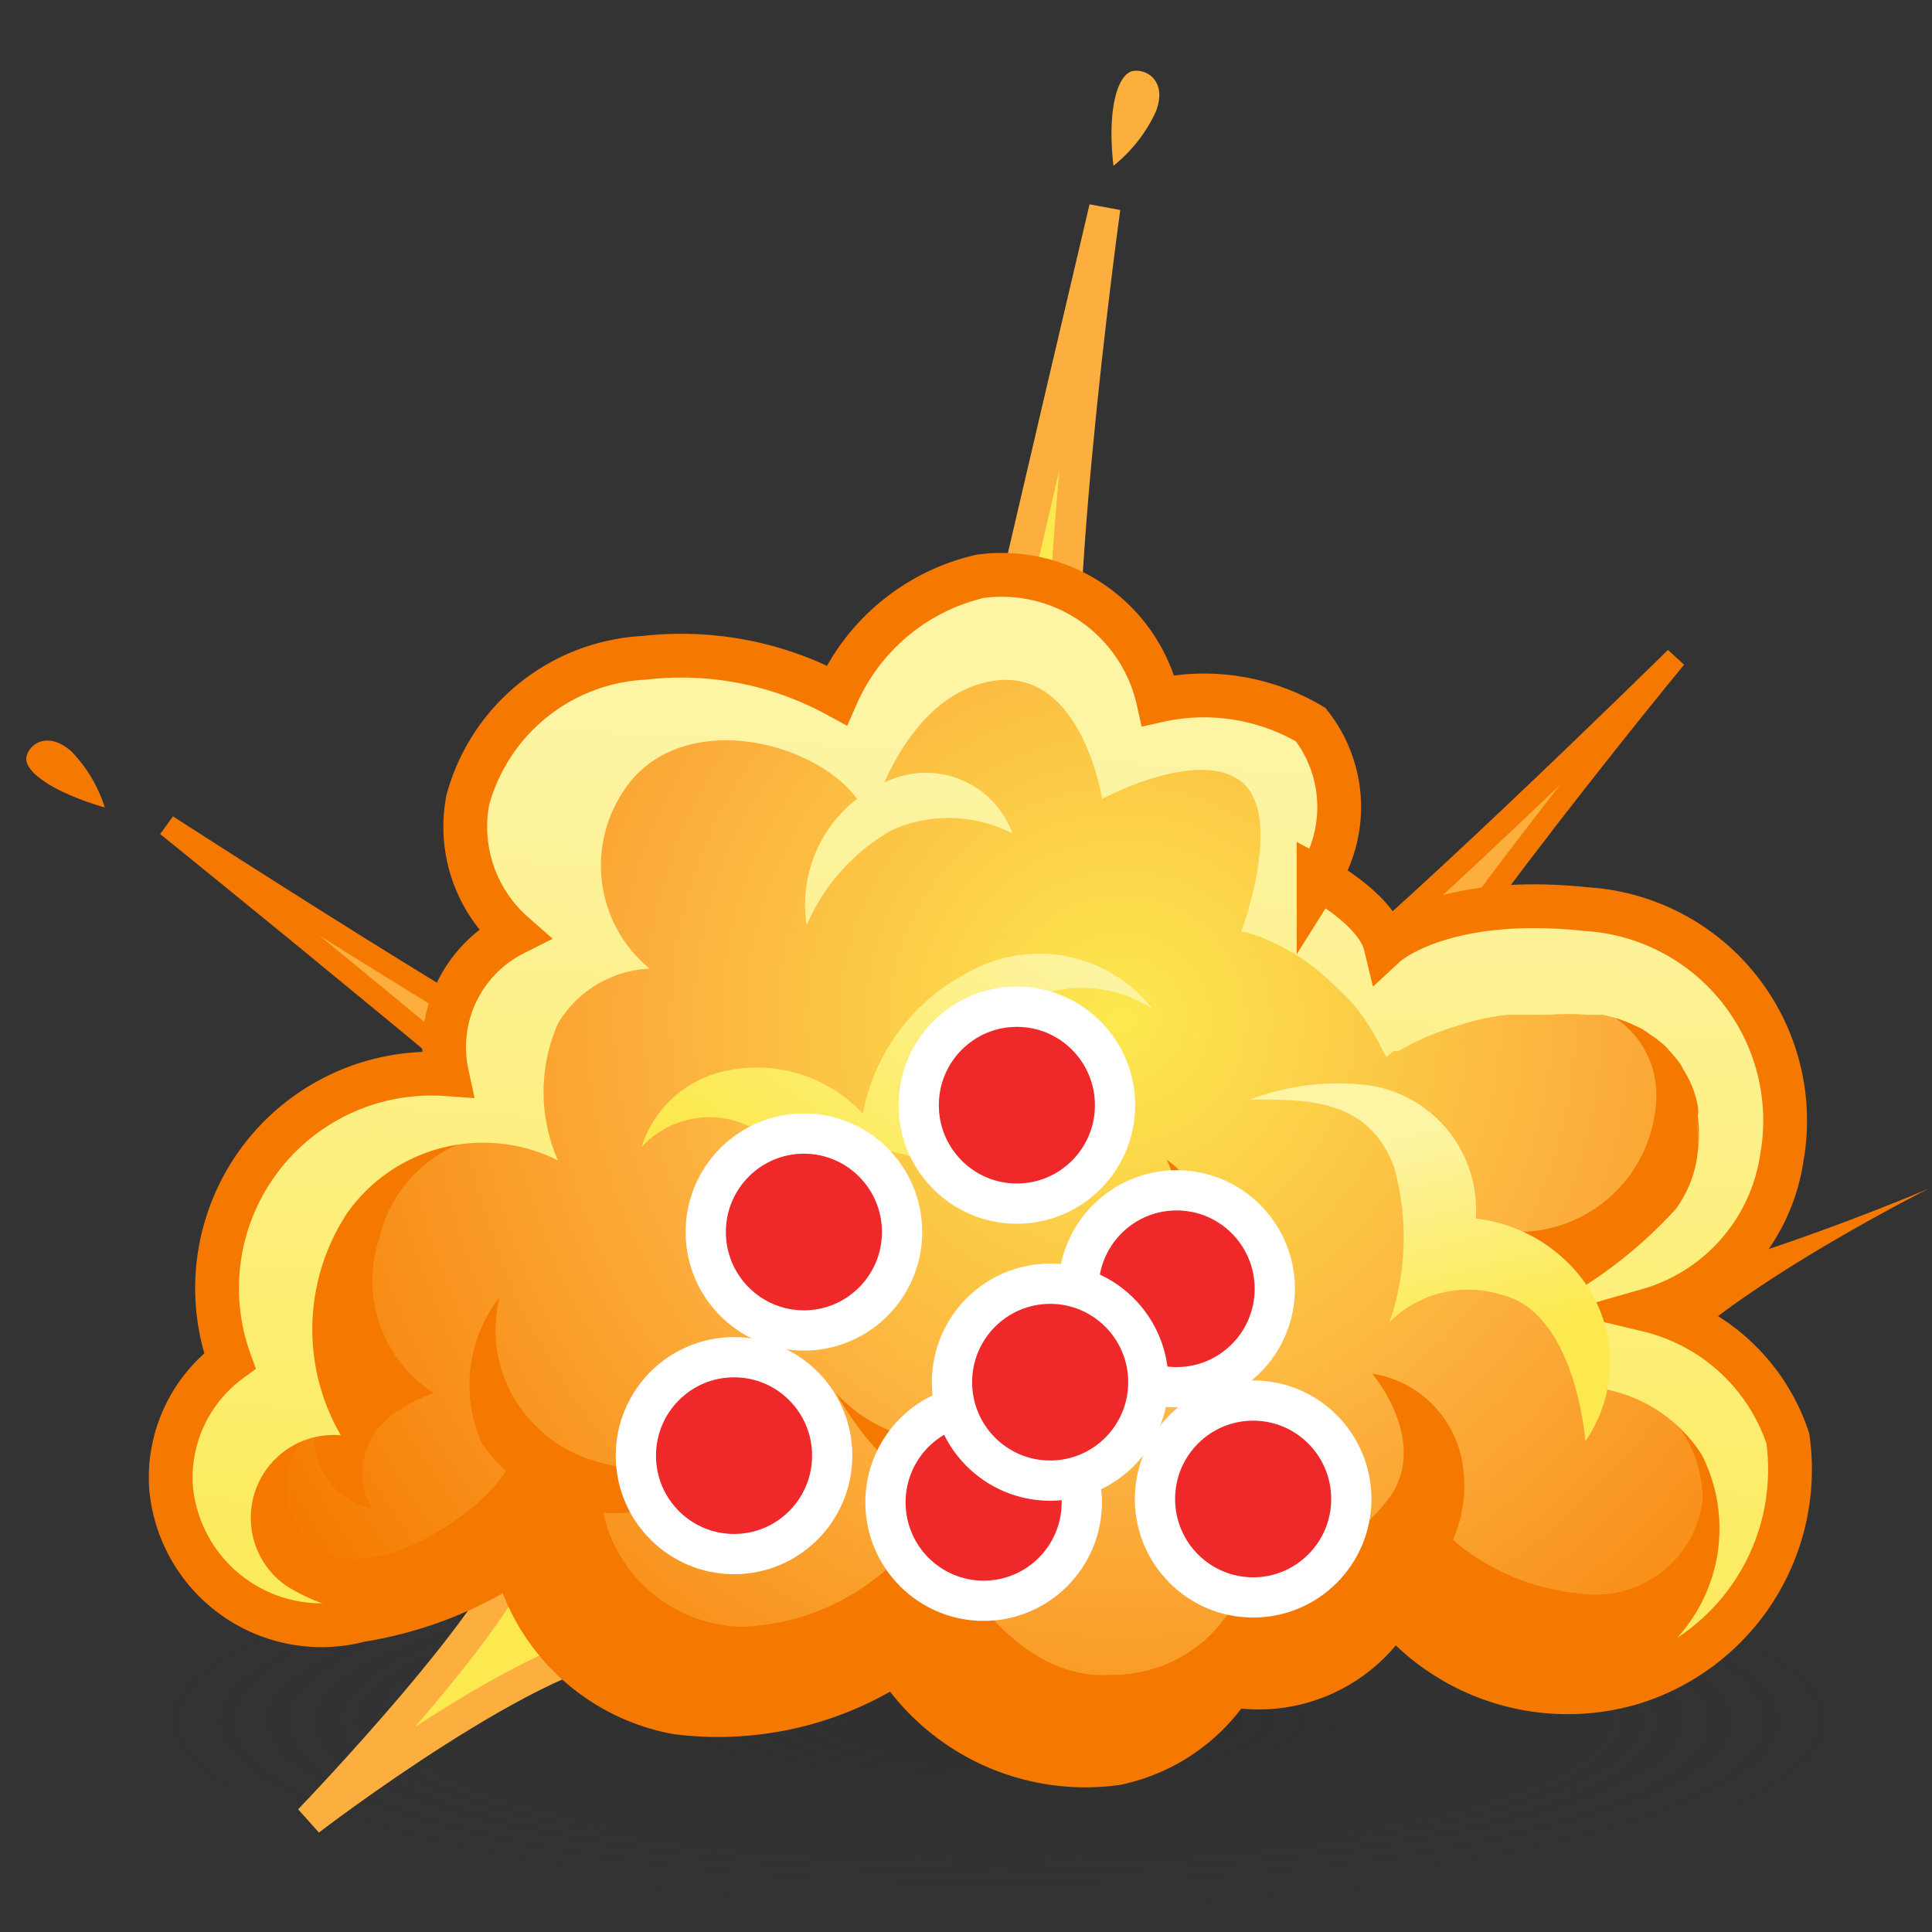 <?xml version="1.0" encoding="UTF-8" standalone="no"?>
<svg
   xmlns:dc="http://purl.org/dc/elements/1.1/"
   xmlns:cc="http://creativecommons.org/ns#"
   xmlns:rdf="http://www.w3.org/1999/02/22-rdf-syntax-ns#"
   xmlns:svg="http://www.w3.org/2000/svg"
   xmlns="http://www.w3.org/2000/svg"
   xmlns:xlink="http://www.w3.org/1999/xlink"
   xmlns:sodipodi="http://sodipodi.sourceforge.net/DTD/sodipodi-0.dtd"
   xmlns:inkscape="http://www.inkscape.org/namespaces/inkscape"
   viewBox="0 0 48 48"
   version="1.1"
   id="svg12937"
   sodipodi:docname="pyroburstsource.svg"
   inkscape:version="1.0.1 (3bc2e813f5, 2020-09-07)">
  <rect x="0" y="0" width="48" height="48" fill="#333333" stroke="none"/>
  <sodipodi:namedview
     pagecolor="#ffffff"
     bordercolor="#666666"
     borderopacity="1"
     objecttolerance="10"
     gridtolerance="10"
     guidetolerance="10"
     inkscape:pageopacity="0"
     inkscape:pageshadow="2"
     inkscape:window-width="2560"
     inkscape:window-height="1377"
     id="namedview12939"
     showgrid="false"
     inkscape:zoom="15.3125"
     inkscape:cx="24"
     inkscape:cy="24"
     inkscape:window-x="-8"
     inkscape:window-y="-8"
     inkscape:window-maximized="1"
     inkscape:current-layer="svg12937"
     inkscape:document-rotation="0" />
  <defs
     id="defs12761">
    <style
       id="style12734">.cls-1{fill:url(#radial-gradient);}.cls-2{fill:#fcaf3d;}.cls-3{fill:#f57900;}.cls-16,.cls-4{fill:#fce94f;}.cls-4,.cls-6,.cls-7,.cls-8,.cls-9{stroke:#fcaf3e;stroke-width:0.5px;}.cls-18,.cls-4,.cls-5,.cls-6,.cls-7,.cls-8,.cls-9{stroke-miterlimit:10;}.cls-14,.cls-18,.cls-5,.cls-9{fill:none;}.cls-14,.cls-18,.cls-5{stroke:#f57900;}.cls-14,.cls-5{stroke-width:0.35px;}.cls-6{fill:url(#linear-gradient);}.cls-7{fill:url(#linear-gradient-2);}.cls-8{fill:url(#linear-gradient-3);}.cls-10{fill:#d3d7cf;}.cls-11{fill:#eeeeec;}.cls-12{fill:#888a85;}.cls-13{fill:#2e3436;}.cls-14{stroke-linecap:round;stroke-linejoin:round;}.cls-15{fill:url(#radial-gradient-2);}.cls-17{fill:url(#linear-gradient-4);}.cls-18{stroke-width:0.7px;}.cls-19{fill:url(#linear-gradient-5);}.cls-20{fill:url(#linear-gradient-6);}.cls-21{fill:url(#linear-gradient-7);}</style>
    <radialGradient
       id="radial-gradient"
       cx="17.38"
       cy="41.92"
       r="20.26"
       gradientTransform="matrix(1.11,0,0,0.25,4.43,31.54)"
       gradientUnits="userSpaceOnUse">
      <stop
         offset="0.03"
         stop-color="#2c2c2c"
         stop-opacity="0.5"
         id="stop12736" />
      <stop
         offset="0.68"
         stop-color="#2c2c2c"
         stop-opacity="0.1"
         id="stop12738" />
      <stop
         offset="0.93"
         stop-color="#2c2c2c"
         stop-opacity="0"
         id="stop12740" />
    </radialGradient>
    <linearGradient
       id="linear-gradient"
       x1="33.74"
       y1="20.36"
       x2="37.87"
       y2="16.06"
       gradientUnits="userSpaceOnUse">
      <stop
         offset="0"
         stop-color="#fdf4a4"
         id="stop12743" />
      <stop
         offset="1"
         stop-color="#fce94f"
         id="stop12745" />
    </linearGradient>
    <linearGradient
       id="linear-gradient-2"
       x1="24.59"
       y1="14.75"
       x2="24.39"
       y2="9.46"
       xlink:href="#linear-gradient"
       gradientTransform="matrix(1.069,0,0,1.069,-0.537,-2.165)" />
    <linearGradient
       id="linear-gradient-3"
       x1="-19.08"
       y1="20.28"
       x2="-22.34"
       y2="16.64"
       gradientTransform="matrix(1.058,-0.148,0.148,1.058,29.717,-2.71)"
       xlink:href="#linear-gradient" />
    <radialGradient
       id="radial-gradient-2"
       cx="24.72"
       cy="32.4"
       r="14.71"
       gradientUnits="userSpaceOnUse"
       gradientTransform="matrix(1.069,0,0,1.069,-0.537,-2.165)">
      <stop
         offset="0"
         stop-color="#fce94f"
         id="stop12750" />
      <stop
         offset="0.48"
         stop-color="#fcaf3e"
         id="stop12752" />
      <stop
         offset="1"
         stop-color="#f57900"
         id="stop12754" />
    </radialGradient>
    <linearGradient
       id="linear-gradient-4"
       x1="23.28"
       y1="28.36"
       x2="22.37"
       y2="43.74"
       xlink:href="#linear-gradient"
       gradientTransform="matrix(1.069,0,0,1.069,-0.537,-2.165)" />
    <linearGradient
       id="linear-gradient-5"
       x1="28.97"
       y1="34.1"
       x2="29.78"
       y2="37.28"
       xlink:href="#linear-gradient"
       gradientTransform="matrix(1.069,0,0,1.069,-0.537,-2.165)" />
    <linearGradient
       id="linear-gradient-6"
       x1="21.63"
       y1="28.26"
       x2="20.71"
       y2="43.64"
       xlink:href="#linear-gradient"
       gradientTransform="matrix(1.069,0,0,1.069,-0.537,-2.165)" />
    <linearGradient
       id="linear-gradient-7"
       x1="23.23"
       y1="30.6"
       x2="19.93"
       y2="35.19"
       xlink:href="#linear-gradient"
       gradientTransform="matrix(1.069,0,0,1.069,-0.537,-2.165)" />
  </defs>
  <title
     id="title12763">5-Pyro Trail</title>
  <g
     id="shadow"
     transform="matrix(1.069,0,0,1.069,-0.537,-2.165)"
     style="stroke-width:0.936">
    <ellipse
       class="cls-1"
       cx="23.75"
       cy="41.92"
       rx="21.64"
       ry="4.84"
       id="ellipse12765"
       style="fill:url(#radial-gradient);stroke-width:0.936" />
  </g>
  <g
     id="g11737"
     transform="matrix(1.554,0,0,1.554,-12.338,-25.132)">
    <path
       class="cls-2"
       d="m 23.764,27.372 c 0.641,-2.789 1.838,-7.876 1.838,-7.876 0,0 -1.015,7.342 -0.534,9.126 0.481,1.785 1.069,1.977 1.069,1.977"
       id="path12768"
       style="stroke-width:1" />
    <path
       class="cls-2"
       d="m 17.513,33.549 c -1.069,-0.406 -6.903,-4.178 -6.903,-4.178 0,0 6.102,4.926 8.026,6.722"
       id="path12770"
       style="stroke-width:1" />
    <path
       class="cls-2"
       d="m 28.477,32.427 c 1.475,-1.037 6.252,-5.739 6.252,-5.739 0,0 -4.991,6.059 -5.183,7.352"
       id="path12772"
       style="stroke-width:1" />
    <path
       class="cls-3"
       d="m 31.373,36.969 c 1.988,0.534 7.406,-1.795 7.406,-1.795 0,0 -3.698,1.849 -4.584,3.206"
       id="path12774"
       style="stroke-width:1" />
    <path
       class="cls-4"
       d="m 23.764,27.372 c 0.641,-2.789 1.838,-7.876 1.838,-7.876 0,0 -1.015,7.342 -0.534,9.126 0.481,1.785 1.069,1.977 1.069,1.977"
       id="path12776" />
    <path
       class="cls-5"
       d="m 17.513,33.549 c -1.069,-0.406 -6.903,-4.178 -6.903,-4.178 0,0 6.102,4.926 8.026,6.722"
       id="path12778" />
    <path
       class="cls-5"
       d="m 28.477,32.427 c 1.475,-1.037 6.252,-5.739 6.252,-5.739 0,0 -4.991,6.059 -5.183,7.352"
       id="path12780" />
    <path
       class="cls-4"
       d="m 16.327,40.741 c -0.107,1.069 -3.441,4.531 -3.441,4.531 0,0 3.719,-2.853 5.236,-2.843 1.517,0.011 -0.534,-1.785 -0.534,-1.785"
       id="path12794" />
    <path
       class="cls-3"
       d="M 9.615,29.082 A 2.287,2.287 0 0 0 9.081,28.185 C 8.728,27.875 8.429,28.035 8.365,28.259 8.301,28.484 8.739,28.826 9.615,29.082 Z"
       id="path12796"
       style="stroke-width:1" />
    <path
       class="cls-2"
       d="m 25.741,18.823 a 2.394,2.394 0 0 0 0.673,-0.855 c 0.182,-0.449 -0.085,-0.684 -0.342,-0.663 -0.256,0.021 -0.438,0.588 -0.331,1.517 z"
       id="path12798"
       style="stroke-width:1" />
    <path
       class="cls-15"
       d="m 18.239,26.795 a 3.088,3.088 0 0 0 -2.821,2.276 2.298,2.298 0 0 0 0.737,2.137 2.02,2.02 0 0 0 -1.069,2.233 3.43,3.43 0 0 0 -3.473,4.584 2.33,2.33 0 0 0 -0.94,2.009 2.437,2.437 0 0 0 3.024,2.137 6.412,6.412 0 0 0 2.479,-0.972 3.206,3.206 0 0 0 2.586,2.437 5.258,5.258 0 0 0 3.505,-0.791 3.644,3.644 0 0 0 3.516,1.614 2.939,2.939 0 0 0 1.838,-1.261 2.511,2.511 0 0 0 2.597,-1.176 3.676,3.676 0 0 0 3.804,1.154 3.591,3.591 0 0 0 2.501,-3.922 3.12,3.12 0 0 0 -2.233,-2.052 2.982,2.982 0 0 0 2.137,-2.437 3.388,3.388 0 0 0 -3.131,-3.975 c -2.319,-0.246 -3.206,0.577 -3.206,0.577 -0.139,-0.566 -1.069,-1.069 -1.069,-1.069 A 2.137,2.137 0 0 0 28.862,27.811 3.356,3.356 0 0 0 26.425,27.426 2.565,2.565 0 0 0 23.583,25.438 3.323,3.323 0 0 0 21.285,27.34 5.343,5.343 0 0 0 18.239,26.795 Z"
       id="path12904"
       style="fill:url(#radial-gradient-2);stroke-width:1" />
    <path
       class="cls-3"
       d="m 33.532,32.32 a 1.475,1.475 0 0 1 0.887,1.411 2.212,2.212 0 0 1 -2.276,2.137 l 0.887,1.154 h 0.994 l 1.688,-1.785 0.31,-1.71 -0.748,-1.069 -0.855,-0.385"
       id="path12906"
       style="stroke-width:1" />
    <path
       class="cls-3"
       d="m 15.707,34.34 a 2.137,2.137 0 0 0 -1.699,1.614 2.137,2.137 0 0 0 0.866,2.49 c 0,0 -0.898,0.289 -1.069,0.898 a 1.069,1.069 0 0 0 0.085,0.951 1.154,1.154 0 0 1 -0.898,-1.389 l -0.705,-1.988 0.577,-1.336 1.069,-1.069"
       id="path12908"
       style="stroke-width:1" />
    <path
       class="cls-3"
       d="m 35.797,41.895 a 3.847,3.847 0 0 1 -1.806,1.261 3.687,3.687 0 0 1 -3.794,-1.154 2.511,2.511 0 0 1 -2.597,1.176 2.907,2.907 0 0 1 -1.838,1.25 3.601,3.601 0 0 1 -3.516,-1.614 5.236,5.236 0 0 1 -3.505,0.801 3.291,3.291 0 0 1 -2.597,-2.437 6.316,6.316 0 0 1 -2.469,0.972 2.426,2.426 0 0 1 -3.024,-2.137 v 0 l 1.314,-1.25 0.834,0.406 a 1.176,1.176 0 0 0 0.449,1.87 c 0.972,0.331 2.597,-0.844 2.843,-1.475 0,0 1.496,0.748 1.496,0.812 a 2.319,2.319 0 0 0 2.223,1.806 3.698,3.698 0 0 0 2.982,-1.71 c 0,0 1.069,2.618 2.928,2.479 a 2.233,2.233 0 0 0 2.137,-1.56 c 0,0 2.479,0.321 2.725,-1.229 a 6.07,6.07 0 0 0 2.704,1.902 c 1.485,0.385 2.458,-1.817 1.485,-3.088 -0.972,-1.272 1.218,-0.577 1.517,0.705 a 4.51,4.51 0 0 1 -0.492,2.212 z"
       id="path12910"
       style="stroke-width:1" />
    <path
       class="cls-3"
       d="m 35.797,41.895 a 3.847,3.847 0 0 1 -1.806,1.261 3.687,3.687 0 0 1 -3.794,-1.154 2.511,2.511 0 0 1 -2.597,1.176 2.907,2.907 0 0 1 -1.838,1.25 3.601,3.601 0 0 1 -3.516,-1.614 5.236,5.236 0 0 1 -3.505,0.801 3.291,3.291 0 0 1 -2.597,-2.437 6.316,6.316 0 0 1 -2.469,0.972 2.426,2.426 0 0 1 -3.024,-2.137 v 0 l 1.314,-1.25 0.834,0.406 a 1.176,1.176 0 0 0 0.449,1.87 c 0.972,0.331 2.597,-0.844 2.843,-1.475 0,0 1.496,0.748 1.496,0.812 a 2.319,2.319 0 0 0 2.223,1.806 3.698,3.698 0 0 0 2.982,-1.71 c 0,0 1.069,2.618 2.928,2.479 a 2.233,2.233 0 0 0 2.137,-1.56 c 0,0 2.479,0.321 2.725,-1.229 a 3.644,3.644 0 0 0 2.607,1.485 1.721,1.721 0 0 0 1.646,-2.725 c -0.962,-1.261 1.218,-0.577 1.517,0.705 a 4.51,4.51 0 0 1 -0.556,2.266 z"
       id="path12912"
       style="stroke-width:1" />
    <path
       class="cls-16"
       d="m 35.049,34.842 a 2.137,2.137 0 0 0 0,-0.823 1.934,1.934 0 0 1 0,0.823 z"
       id="path12914"
       style="stroke-width:1" />
    <path
       class="cls-17"
       d="m 34.023,43.156 a 3.42,3.42 0 0 1 -1.603,0.075 2.768,2.768 0 0 0 2.244,-0.78 2.597,2.597 0 0 0 0.481,-3.024 2.372,2.372 0 0 0 -1.699,-1.069 l -0.438,-1.464 a 7.342,7.342 0 0 0 1.721,-1.389 1.891,1.891 0 0 0 0.353,-0.898 2.137,2.137 0 0 0 0,-0.588 0.481,0.481 0 0 0 0,-0.171 1.614,1.614 0 0 0 -0.224,-0.566 0.801,0.801 0 0 0 -0.075,-0.128 l -0.085,-0.107 -0.085,-0.096 a 0.791,0.791 0 0 0 -0.139,-0.128 0.759,0.759 0 0 0 -0.15,-0.107 0.834,0.834 0 0 0 -0.16,-0.107 l -0.182,-0.085 -0.171,-0.064 -0.235,-0.064 h -0.256 a 4.275,4.275 0 0 0 -0.62,0 H 32.356 32.046 a 3.986,3.986 0 0 0 -0.577,0.107 l -0.246,0.075 a 4.189,4.189 0 0 0 -0.919,0.395 h -0.075 l -0.128,0.096 -0.192,-0.363 A 3.772,3.772 0 0 0 29.556,32.203 L 29.385,32.032 29.193,31.85 29.001,31.679 A 3.655,3.655 0 0 0 28.295,31.241 l -0.192,-0.085 -0.256,-0.085 h -0.064 c 0,0 0.695,-1.859 0,-2.404 -0.695,-0.545 -2.223,0.278 -2.223,0.278 0,0 -0.331,-2.137 -1.774,-1.881 -1.443,0.256 -1.945,2.276 -1.945,2.276 -0.331,-1.218 -3.067,-2.062 -3.997,-0.417 a 2.137,2.137 0 0 0 0.481,2.736 1.795,1.795 0 0 0 -1.464,0.876 2.714,2.714 0 0 0 0,2.191 2.661,2.661 0 0 0 -3.366,0.834 3.377,3.377 0 0 0 -0.107,3.559 1.325,1.325 0 0 0 -0.876,2.404 3.11,3.11 0 0 0 1.945,0.46 4.82,4.82 0 0 1 -0.727,0.171 2.426,2.426 0 0 1 -3.024,-2.137 2.362,2.362 0 0 1 0.94,-2.02 3.452,3.452 0 0 1 3.473,-4.584 2.03,2.03 0 0 1 1.069,-2.244 2.287,2.287 0 0 1 -0.737,-2.137 3.067,3.067 0 0 1 2.789,-2.34 5.204,5.204 0 0 1 3.078,0.598 3.302,3.302 0 0 1 2.298,-1.902 2.565,2.565 0 0 1 2.843,1.977 3.377,3.377 0 0 1 2.437,0.395 2.137,2.137 0 0 1 0.171,2.49 c 0,0 0.908,0.492 1.069,1.069 0,0 0.876,-0.823 3.206,-0.577 a 3.388,3.388 0 0 1 3.131,3.975 2.992,2.992 0 0 1 -2.137,2.437 3.12,3.12 0 0 1 2.233,2.052 3.591,3.591 0 0 1 -2.543,3.954 z"
       id="path12916"
       style="fill:url(#linear-gradient-4);stroke-width:1" />
    <path
       class="cls-18"
       d="m 18.239,26.689 a 3.088,3.088 0 0 0 -2.821,2.276 2.276,2.276 0 0 0 0.737,2.137 2.03,2.03 0 0 0 -1.069,2.244 3.43,3.43 0 0 0 -3.473,4.584 2.319,2.319 0 0 0 -0.94,2.009 2.415,2.415 0 0 0 3.024,2.137 6.305,6.305 0 0 0 2.479,-0.962 3.27,3.27 0 0 0 2.586,2.437 5.236,5.236 0 0 0 3.505,-0.801 3.601,3.601 0 0 0 3.516,1.614 2.907,2.907 0 0 0 1.838,-1.25 2.511,2.511 0 0 0 2.597,-1.186 3.633,3.633 0 0 0 3.804,1.154 3.569,3.569 0 0 0 2.501,-3.911 3.12,3.12 0 0 0 -2.233,-2.052 2.992,2.992 0 0 0 2.137,-2.437 3.388,3.388 0 0 0 -3.131,-3.975 c -2.319,-0.246 -3.206,0.577 -3.206,0.577 -0.139,-0.577 -1.069,-1.069 -1.069,-1.069 A 2.137,2.137 0 0 0 28.894,27.757 3.356,3.356 0 0 0 26.457,27.372 2.565,2.565 0 0 0 23.615,25.385 3.323,3.323 0 0 0 21.317,27.287 5.204,5.204 0 0 0 18.239,26.689 Z"
       id="path12918" />
    <path
       class="cls-3"
       d="m 15.931,36.905 a 2.287,2.287 0 0 0 -0.289,2.34 2.565,2.565 0 0 0 2.629,1.069 1.998,1.998 0 0 0 1.25,-0.705 c 0,0 -1.988,0.406 -2.982,-0.609 a 2.137,2.137 0 0 1 -0.609,-2.095 z"
       id="path12920"
       style="stroke-width:1" />
    <path
       class="cls-19"
       d="m 27.921,33.752 a 3.986,3.986 0 0 1 1.849,-0.235 2.009,2.009 0 0 1 1.763,2.137 2.501,2.501 0 0 1 1.603,0.844 2.212,2.212 0 0 1 0.15,2.714 c 0,0 -0.15,-2.062 -1.346,-2.34 a 1.774,1.774 0 0 0 -1.785,0.438 4.178,4.178 0 0 0 0.075,-2.469 c -0.406,-1.111 -1.4,-1.09 -2.308,-1.09 z"
       id="path12922"
       style="fill:url(#linear-gradient-5);stroke-width:1" />
    <path
       class="cls-20"
       d="m 22.119,28.665 a 1.475,1.475 0 0 1 2.009,0.834 2.223,2.223 0 0 0 -1.934,-0.053 3.206,3.206 0 0 0 -1.357,1.517 2.137,2.137 0 0 1 1.282,-2.298 z"
       id="path12924"
       style="fill:url(#linear-gradient-6);stroke-width:1" />
    <path
       class="cls-3"
       d="m 21.306,38.444 a 2.383,2.383 0 0 0 2.586,0.63 c 1.56,-0.673 1.197,-1.881 1.197,-1.881 a 2.607,2.607 0 0 0 1.453,-0.94 1.731,1.731 0 0 0 0.053,-1.539 1.614,1.614 0 0 1 0.652,1.592 2.276,2.276 0 0 1 -1.282,1.368 1.934,1.934 0 0 1 -0.962,2.137 c -1.186,0.769 -2.618,0.524 -3.698,-1.368 z"
       id="path12926"
       style="stroke-width:1" />
    <path
       class="cls-3"
       d="m 27.921,41.308 a 2.971,2.971 0 0 0 2.266,-1.24 c 0.577,-0.898 -0.31,-1.934 -0.31,-1.934 a 1.731,1.731 0 0 1 1.453,1.496 2.137,2.137 0 0 1 -1.71,2.394"
       id="path12928"
       style="stroke-width:1" />
    <path
       class="cls-21"
       d="m 18.197,34.511 a 1.795,1.795 0 0 1 1.346,-1.218 2.319,2.319 0 0 1 2.191,0.684 3.206,3.206 0 0 1 1.699,-2.266 2.298,2.298 0 0 1 2.928,0.588 2.062,2.062 0 0 0 -2.746,0.46 2.362,2.362 0 0 0 -0.791,2.041 2.137,2.137 0 0 0 -2.191,0.118 1.475,1.475 0 0 0 -2.437,-0.406 z"
       id="path12930"
       style="fill:url(#linear-gradient-7);stroke-width:1" />
  </g>
  <ellipse
     style="color:#000000;overflow:visible;opacity:1;fill:#ef2929;fill-opacity:1;stroke:#ffffff;stroke-width:1;stroke-linecap:round;stroke-miterlimit:4;stroke-dasharray:none;stroke-dashoffset:20;stroke-opacity:1;stop-color:#000000"
     id="circle14850"
     cx="19.973"
     cy="30.609"
     rx="2.439"
     ry="2.446" />
  <ellipse
     style="color:#000000;overflow:visible;opacity:1;fill:#ef2929;fill-opacity:1;stroke:#ffffff;stroke-width:1;stroke-linecap:round;stroke-miterlimit:4;stroke-dasharray:none;stroke-dashoffset:20;stroke-opacity:1;stop-color:#000000"
     id="path14840"
     cx="18.237"
     cy="36.165"
     rx="2.439"
     ry="2.446" />
  <ellipse
     style="color:#000000;overflow:visible;opacity:1;fill:#ef2929;fill-opacity:1;stroke:#ffffff;stroke-width:1;stroke-linecap:round;stroke-miterlimit:4;stroke-dasharray:none;stroke-dashoffset:20;stroke-opacity:1;stop-color:#000000"
     id="circle14842"
     cx="24.438"
     cy="37.325"
     rx="2.439"
     ry="2.446" />
  <ellipse
     style="color:#000000;overflow:visible;opacity:1;fill:#ef2929;fill-opacity:1;stroke:#ffffff;stroke-width:1;stroke-linecap:round;stroke-miterlimit:4;stroke-dasharray:none;stroke-dashoffset:20;stroke-opacity:1;stop-color:#000000"
     id="circle14844"
     cx="25.264"
     cy="27.458"
     rx="2.439"
     ry="2.446" />
  <ellipse
     style="color:#000000;overflow:visible;opacity:1;fill:#ef2929;fill-opacity:1;stroke:#ffffff;stroke-width:1;stroke-linecap:round;stroke-miterlimit:4;stroke-dasharray:none;stroke-dashoffset:20;stroke-opacity:1;stop-color:#000000"
     id="circle14848"
     cx="29.233"
     cy="32.019"
     rx="2.439"
     ry="2.446" />
  <ellipse
     style="color:#000000;overflow:visible;opacity:1;fill:#ef2929;fill-opacity:1;stroke:#ffffff;stroke-width:1;stroke-linecap:round;stroke-miterlimit:4;stroke-dasharray:none;stroke-dashoffset:20;stroke-opacity:1;stop-color:#000000"
     id="circle14846"
     cx="26.091"
     cy="34.34"
     rx="2.439"
     ry="2.446" />
  <ellipse
     style="color:#000000;overflow:visible;opacity:1;fill:#ef2929;fill-opacity:1;stroke:#ffffff;stroke-width:1;stroke-linecap:round;stroke-miterlimit:4;stroke-dasharray:none;stroke-dashoffset:20;stroke-opacity:1;stop-color:#000000"
     id="circle14852"
     cx="31.134"
     cy="37.242"
     rx="2.439"
     ry="2.446" />
</svg>
